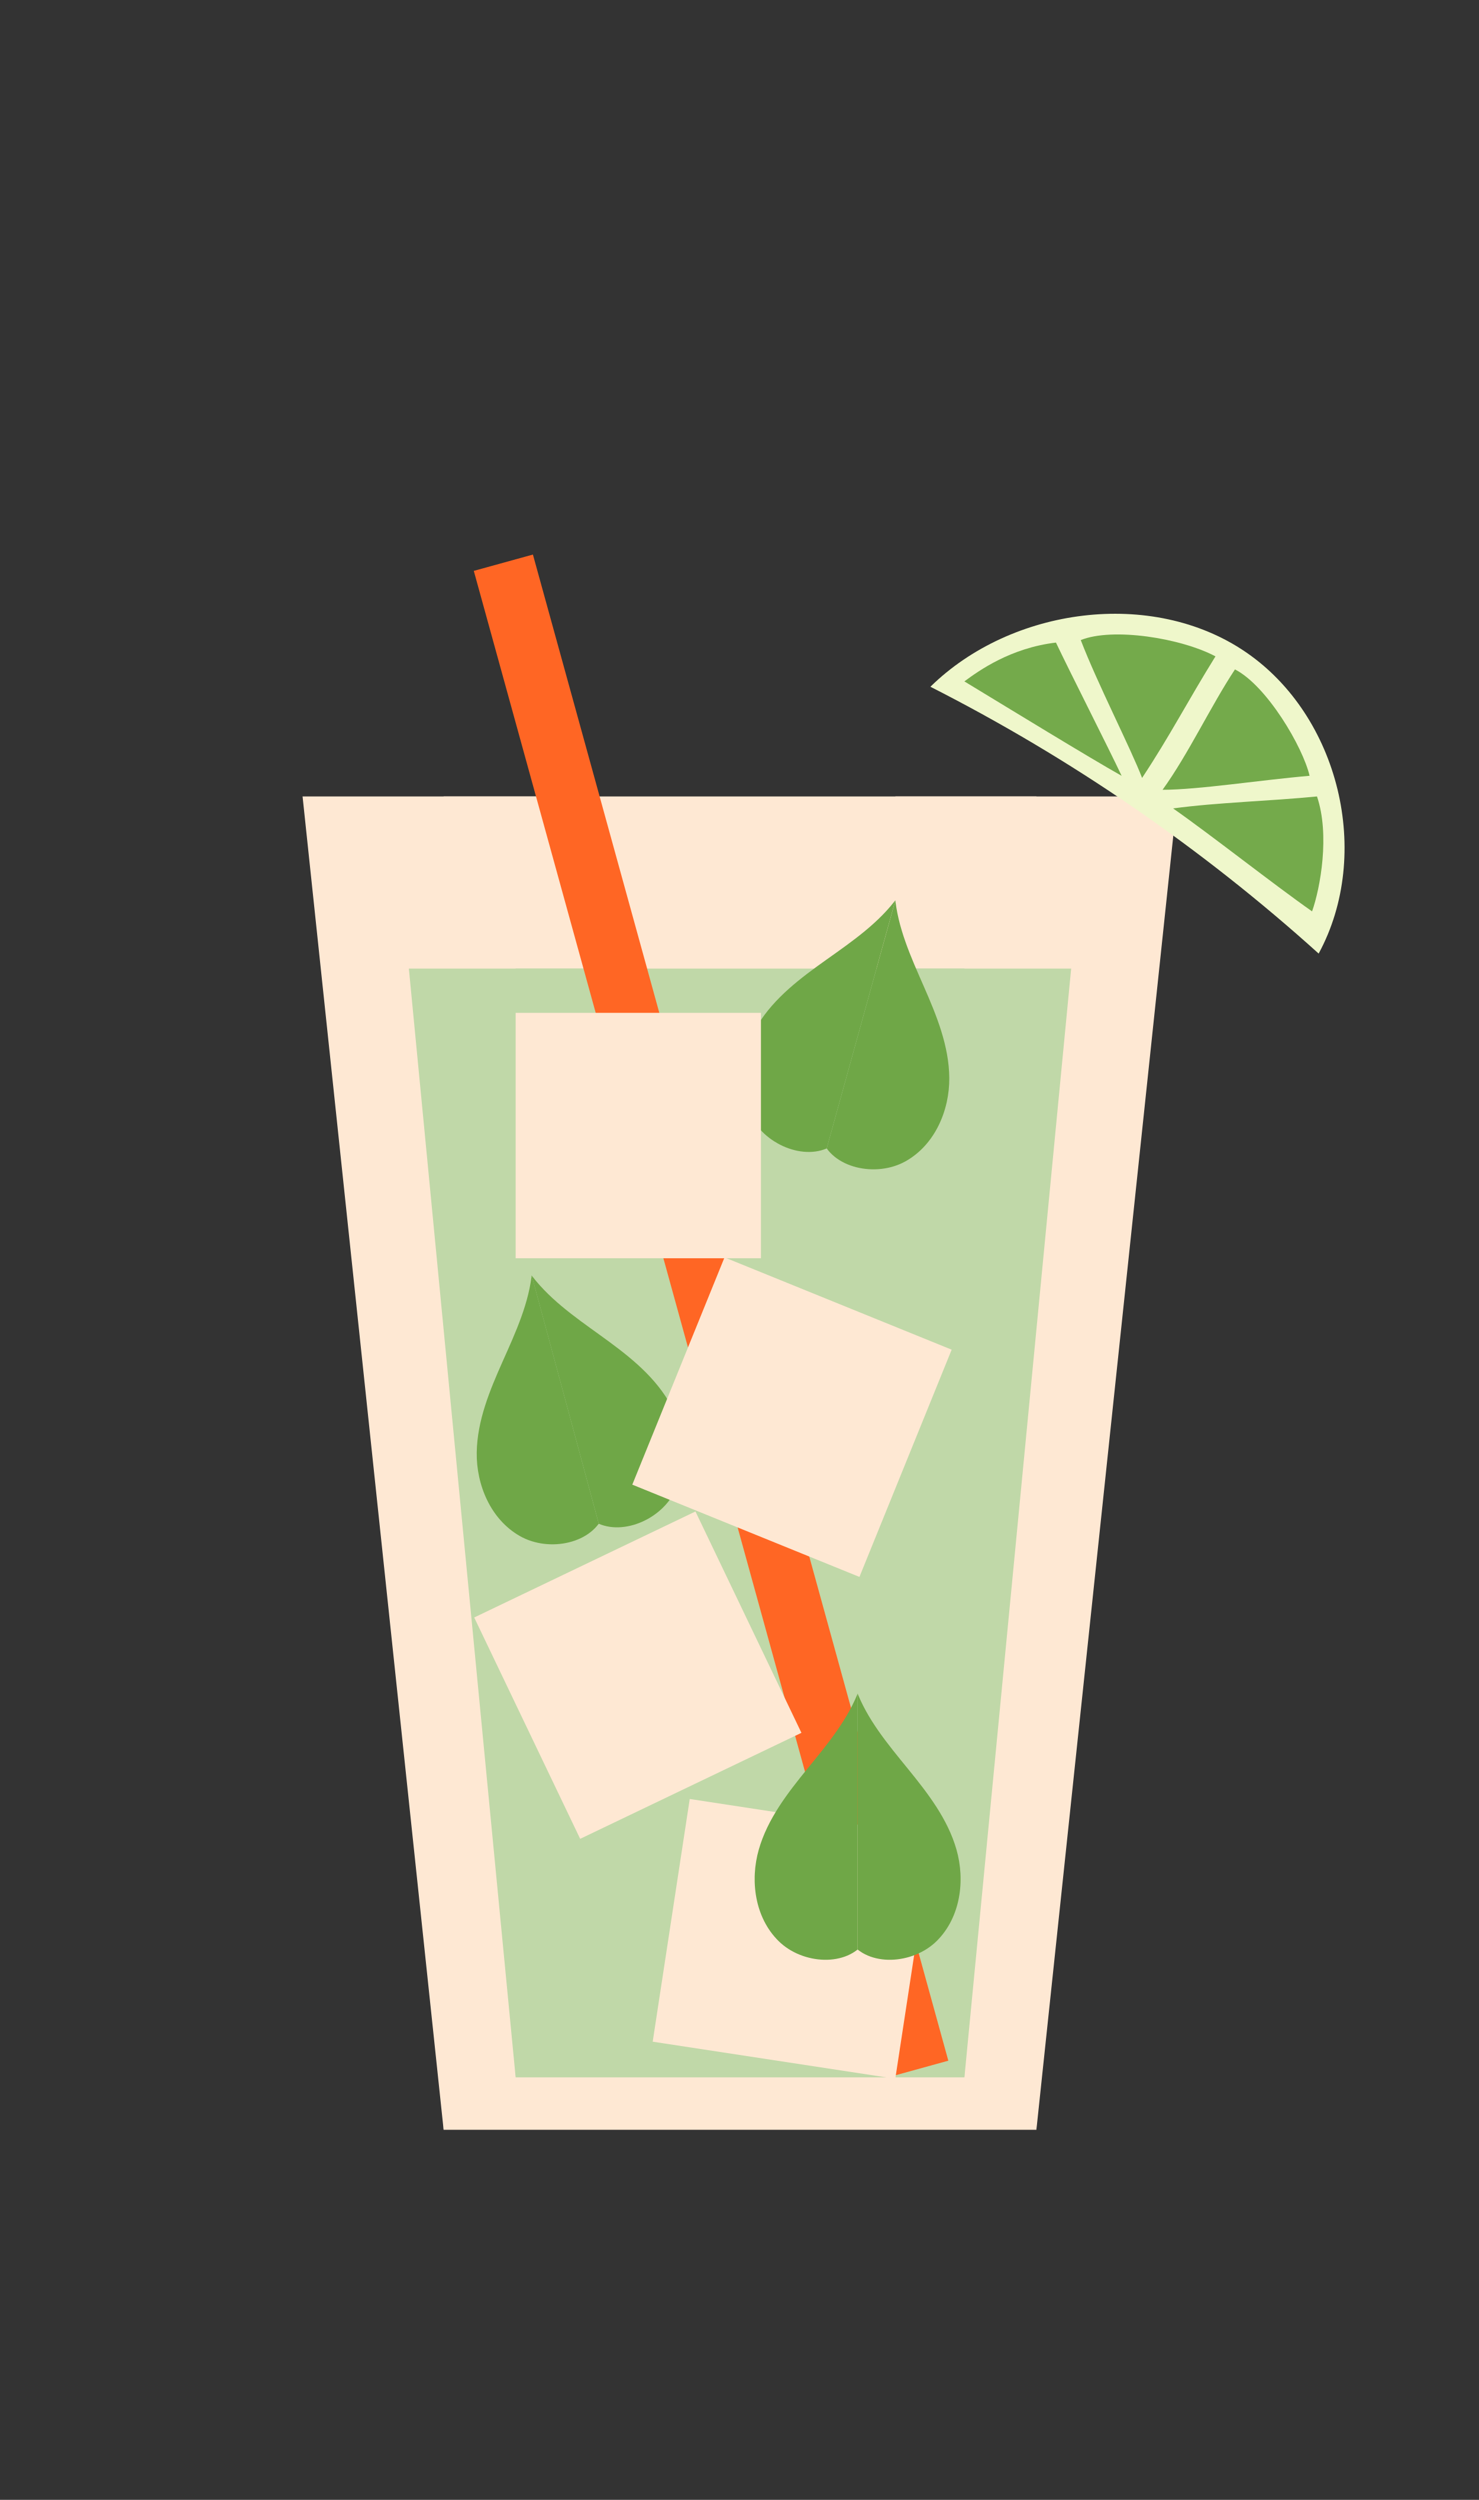 <?xml version="1.0" encoding="utf-8"?>
<!-- Generator: Adobe Adobe Illustrator 24.2.0, SVG Export Plug-In . SVG Version: 6.00 Build 0)  -->
<svg version="1.1" id="Layer_1" xmlns="http://www.w3.org/2000/svg" xmlns:xlink="http://www.w3.org/1999/xlink" x="0px" y="0px"
	 width="361.77px" height="611.21px" viewBox="0 0 361.77 611.21" style="enable-background:new 0 0 361.77 611.21;"
	 xml:space="preserve">
<rect x="0" y="0" width="361.77" height="611.21" fill="#333333" stroke="none"/>
<style type="text/css">
	.st0{fill:#FFFFFF;}
	.st1{fill:#EBE7DF;}
	.st2{fill-rule:evenodd;clip-rule:evenodd;}
	.st3{fill:#D6BFC0;}
	.st4{fill:#D7D3CD;}
	.st5{fill:#9FBE4A;}
	.st6{fill:none;stroke:#9FBE4A;stroke-miterlimit:10;}
	.st7{fill:#8DAC48;}
	.st8{fill:#C29D7E;}
	.st9{fill:#DED8A9;}
	.st10{fill:#698B33;}
	.st11{fill:#AFC66F;}
	.st12{fill:#D2D69B;}
	.st13{fill:none;stroke:#A3C073;stroke-miterlimit:10;}
	.st14{fill:#A3C073;}
	.st15{fill:#9BBA62;}
	.st16{fill:#BACC4C;}
	.st17{fill:none;stroke:#BACC4C;stroke-miterlimit:10;}
	.st18{fill:#99BC3D;}
	.st19{fill:none;stroke:#84A845;stroke-miterlimit:10;}
	.st20{fill:#84A845;}
	.st21{fill:none;stroke:#9DB83E;stroke-miterlimit:10;}
	.st22{fill:#9DB83E;}
	.st23{fill:none;stroke:#D9DB8F;stroke-miterlimit:10;}
	.st24{fill:#D9DB8F;}
	.st25{fill:#EC8078;}
	.st26{fill:none;stroke:#F0A39A;stroke-miterlimit:10;}
	.st27{fill:#F0A39A;}
	.st28{fill:none;stroke:#E3AAB6;stroke-miterlimit:10;}
	.st29{fill:#E3AAB6;}
	.st30{fill:none;stroke:#C95556;stroke-miterlimit:10;}
	.st31{fill:#C95556;}
	.st32{fill:none;stroke:#E17173;stroke-miterlimit:10;}
	.st33{fill:#E17173;}
	.st34{fill:none;stroke:#B24244;stroke-miterlimit:10;}
	.st35{fill:#B24244;}
	.st36{fill:none;stroke:#C5C1B9;stroke-miterlimit:10;}
	.st37{fill:#C5C1B9;}
	.st38{fill:none;stroke:#808073;stroke-miterlimit:10;}
	.st39{fill:#808073;}
	.st40{fill:none;stroke:#D6D6CD;stroke-miterlimit:10;}
	.st41{fill:#D6D6CD;}
	.st42{fill:none;stroke:#ACACA2;stroke-miterlimit:10;}
	.st43{fill:#ACACA2;}
	.st44{fill:#C0D8A8;}
	.st45{fill:#FEE8D3;}
	.st46{clip-path:url(#SVGID_2_);fill:#6FA747;}
	.st47{clip-path:url(#SVGID_4_);fill:#6FA747;}
	.st48{clip-path:url(#SVGID_6_);fill:#6FA747;}
	.st49{clip-path:url(#SVGID_8_);fill:#6FA747;}
	.st50{fill:#FF6624;}
	.st51{clip-path:url(#SVGID_10_);fill:#6FA747;}
	.st52{clip-path:url(#SVGID_12_);fill:#6FA747;}
	.st53{fill:#EFF7CB;}
	.st54{fill:#74AA4B;}
</style>
<g>
	<g>
		<path class="st1" d="M257.86,474.08c0.29,0,0.58-0.5,0.87-0.5C258.43,473.58,258.15,474.08,257.86,474.08L257.86,474.08z"/>
	</g>
</g>
<rect x="108.51" y="194.73" class="st45" width="145" height="326"/>
<polygon class="st45" points="108.51,520.73 143.01,194.73 74.01,194.73 "/>
<polygon class="st45" points="253.51,520.73 288.01,194.73 219.01,194.73 "/>
<rect x="126.13" y="236.82" class="st44" width="109.77" height="271.09"/>
<polygon class="st44" points="126.13,507.91 152.25,236.82 100.01,236.82 "/>
<polygon class="st44" points="235.9,507.91 262.01,236.82 209.78,236.82 "/>
<g>
	<g>
		<defs>
			<polygon id="SVGID_1_" points="200.9,285.53 219.33,218.99 232.21,218.99 232.21,285.91 200.9,285.91 			"/>
		</defs>
		<clipPath id="SVGID_2_">
			<use xlink:href="#SVGID_1_"  style="overflow:visible;"/>
		</clipPath>
		<path class="st46" d="M200.9,278.27c2.53,7.37,13.39,9.71,20.61,5.66c7.23-4.06,10.75-12.52,10.69-20.36
			c-0.06-7.84-3.1-15.25-6.23-22.39c-3.13-7.15-6.44-14.39-7.08-22.19C213.01,239.08,207.12,259.18,200.9,278.27z"/>
	</g>
	<g>
		<defs>
			<polygon id="SVGID_3_" points="200.9,285.53 219.32,218.99 208.28,212.36 173.86,269.75 200.71,285.85 			"/>
		</defs>
		<clipPath id="SVGID_4_">
			<use xlink:href="#SVGID_3_"  style="overflow:visible;"/>
		</clipPath>
		<path class="st47" d="M204.63,279.31c-5.97,5.02-16.48,1.45-20.59-5.75c-4.11-7.2-2.78-16.27,1.3-22.96
			c4.09-6.69,10.5-11.48,16.86-16c6.36-4.52,12.92-9.03,17.48-15.39C214.41,239.47,209.12,259.73,204.63,279.31z"/>
	</g>
</g>
<g>
	<g>
		<defs>
			<polygon id="SVGID_5_" points="146.7,373.43 129.8,310.94 167.2,310.94 167.2,373.43 			"/>
		</defs>
		<clipPath id="SVGID_6_">
			<use xlink:href="#SVGID_5_"  style="overflow:visible;"/>
		</clipPath>
		<path class="st48" d="M144.05,371.05c5.93,5.05,16.44,1.55,20.59-5.62s2.88-16.23-1.16-22.94s-10.42-11.53-16.74-16.08
			c-6.32-4.55-12.85-9.1-17.37-15.47C134.53,331.21,139.69,351.47,144.05,371.05z"/>
	</g>
	<g>
		<defs>
			<polygon id="SVGID_7_" points="146.7,373.43 129.81,310.94 97.5,329.79 128.98,383.76 			"/>
		</defs>
		<clipPath id="SVGID_8_">
			<use xlink:href="#SVGID_7_"  style="overflow:visible;"/>
		</clipPath>
		<path class="st49" d="M147.78,370.04c-2.58,7.35-13.43,9.62-20.62,5.52c-7.19-4.1-10.66-12.57-10.55-20.4
			c0.11-7.83,3.19-15.21,6.36-22.33c3.17-7.12,6.52-14.33,7.2-22.11C135.93,330.83,141.68,350.94,147.78,370.04z"/>
	</g>
</g>
<rect x="166.34" y="130.78" transform="matrix(0.964 -0.266 0.266 0.964 -79.247 57.753)" class="st50" width="15" height="382"/>
<rect x="126.13" y="247.64" class="st45" width="60" height="60"/>
<rect x="163.76" y="443.83" transform="matrix(0.989 0.151 -0.151 0.989 73.772 -23.826)" class="st45" width="60" height="60"/>
<rect x="163.76" y="316.72" transform="matrix(0.926 0.376 -0.376 0.926 144.667 -47.422)" class="st45" width="60" height="60"/>
<rect x="126.13" y="379.38" transform="matrix(0.902 -0.432 0.432 0.902 -161.669 107.761)" class="st45" width="60" height="60"/>
<g>
	<g>
		<defs>
			<rect id="SVGID_9_" x="209.78" y="413.03" width="25.18" height="66.13"/>
		</defs>
		<clipPath id="SVGID_10_">
			<use xlink:href="#SVGID_9_"  style="overflow:visible;"/>
		</clipPath>
		<path class="st51" d="M207.88,474.61c4.39,6.39,15.4,5.76,21.25-0.04c5.85-5.8,6.97-14.85,4.83-22.34
			c-2.14-7.5-7.02-13.79-11.92-19.81s-9.99-12.09-12.67-19.39C209.07,433.85,208.77,454.66,207.88,474.61z"/>
	</g>
	<g>
		<defs>
			<rect id="SVGID_11_" x="184.6" y="413.03" width="25.18" height="66.13"/>
		</defs>
		<clipPath id="SVGID_12_">
			<use xlink:href="#SVGID_11_"  style="overflow:visible;"/>
		</clipPath>
		<path class="st52" d="M211.68,474.61c-4.39,6.39-15.4,5.76-21.25-0.04s-6.97-14.85-4.83-22.34c2.14-7.5,7.02-13.79,11.92-19.81
			c4.9-6.02,9.99-12.09,12.67-19.39C210.49,433.85,210.79,454.66,211.68,474.61z"/>
	</g>
</g>
<path class="st53" d="M227.58,167.91c34.34,17.44,66.37,39.44,94.97,65.24c13.22-24.37,5.03-58.14-17.88-73.75
	C281.76,143.79,247.34,148.52,227.58,167.91z"/>
<path class="st54" d="M286.95,197.66c9.48,6.64,24.51,18.53,33.99,25.17c2.03-5.73,4.38-18.77,1.2-28.1
	C310.91,195.85,297.63,196.2,286.95,197.66z"/>
<path class="st54" d="M284.37,193.1c8.8,0,23.6-2.35,35.96-3.42c-1.63-7.01-10.43-22-18.25-26.01
	C296.18,172.59,290.68,184.37,284.37,193.1z"/>
<path class="st54" d="M279.36,190.2c-2.78-7.26-10.94-23.11-15-33.7c7.79-3.15,24.49-0.5,32.95,3.98
	C290.52,171.4,286.2,179.87,279.36,190.2z"/>
<path class="st54" d="M274.36,189.69c-7.99-4.49-27.63-16.52-38.47-23.09c3.56-2.64,11.34-8.19,22.4-9.49
	C261.6,164.1,271.15,182.88,274.36,189.69z"/>
</svg>

